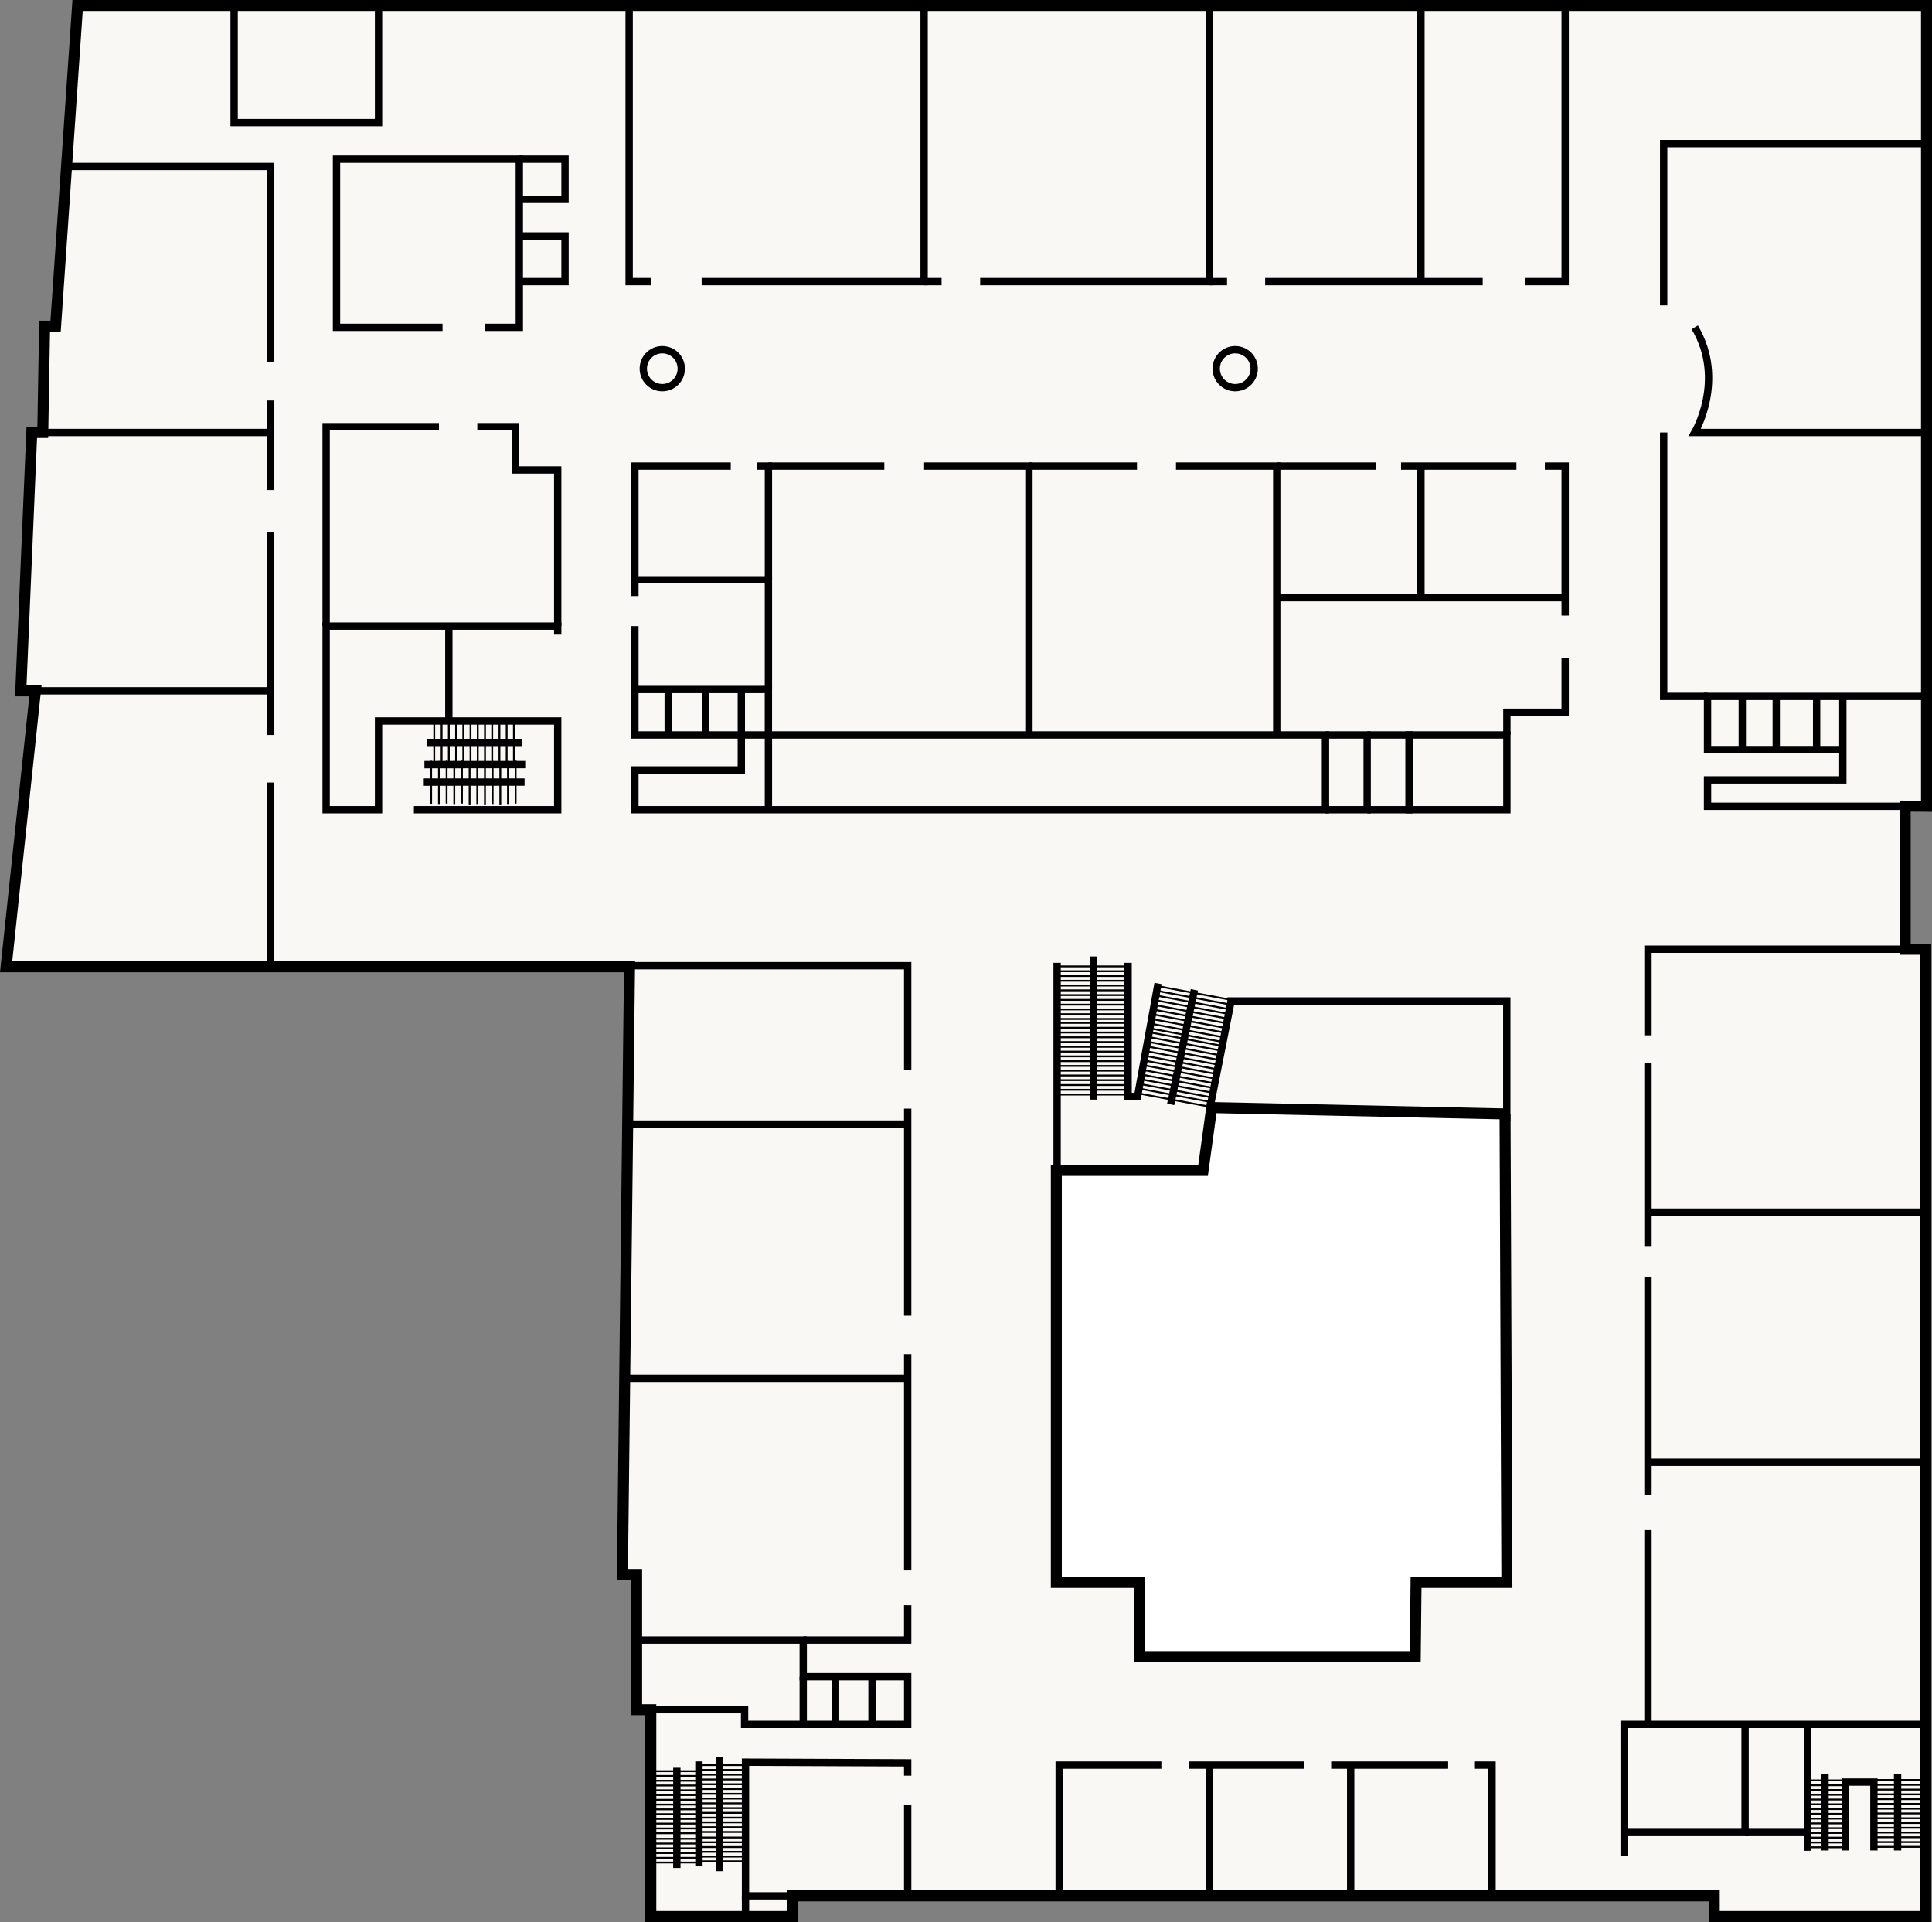 <svg id="Layer_1" data-name="Layer 1" xmlns="http://www.w3.org/2000/svg" viewBox="0 0 1054.34 1048.86"><rect x="0" y="0" width="1054.34" height="1048.86" fill="#808080" stroke="none"/><defs><style>.cls-1{fill:#faf8f5;}.cls-1,.cls-2,.cls-3,.cls-4{stroke:#000;stroke-miterlimit:10;}.cls-1,.cls-2{stroke-width:6px;}.cls-2{fill:#fff;}.cls-3,.cls-4{fill:none;}.cls-3{stroke-width:4px;}</style></defs><title>TP_4</title><polygon class="cls-1" points="1039.71 439.91 1039.71 518.04 1050.9 518.04 1050.9 1045.86 935.52 1045.86 935.52 1034.57 772.78 1034.57 629.79 1034.57 432.66 1034.57 432.66 1045.86 355.16 1045.86 355.16 933 347.41 933 347.41 859.21 339.66 859.21 343.54 527.59 3.34 527.59 19.34 377 11.34 377 17.34 236 23.34 236 24.34 178 30.34 178 42.34 3 1051.34 3 1051.34 440 1039.71 439.91"/><polyline class="cls-2" points="821.86 608.33 821.43 607.89 661.27 604.42 656.54 638.71 576.46 638.71 576.46 863.55 621.7 863.55 621.7 904 772.34 904 772.78 863.55 822.34 863.55 821.34 607.89"/><polyline class="cls-3" points="432.66 1034.57 406.83 1034.57 406.83 961.65 495.34 962 495.34 969"/><line class="cls-3" x1="576.89" y1="639.15" x2="576.89" y2="525.42"/><polyline class="cls-3" points="615.63 525.42 615.63 598.35 620.8 598.35 631.99 536.71"/><line class="cls-3" x1="596.69" y1="521.95" x2="596.69" y2="600.08"/><line class="cls-3" x1="638.88" y1="602.69" x2="651.8" y2="540.18"/><line class="cls-4" x1="577.22" y1="527.38" x2="615.63" y2="527.38"/><line class="cls-4" x1="614.84" y1="556.07" x2="577.41" y2="556.07"/><line class="cls-4" x1="577.03" y1="553.47" x2="615.44" y2="553.47"/><line class="cls-4" x1="576.65" y1="550.86" x2="615.06" y2="550.86"/><line class="cls-4" x1="577.03" y1="548.26" x2="615.44" y2="548.26"/><line class="cls-4" x1="576.65" y1="545.66" x2="615.06" y2="545.66"/><line class="cls-4" x1="577.03" y1="543.05" x2="615.44" y2="543.05"/><line class="cls-4" x1="576.65" y1="540.45" x2="615.06" y2="540.45"/><line class="cls-4" x1="577.41" y1="537.84" x2="614.84" y2="537.84"/><line class="cls-4" x1="577.03" y1="535.24" x2="615.44" y2="535.24"/><line class="cls-4" x1="577.41" y1="532.63" x2="614.84" y2="532.63"/><line class="cls-4" x1="577.03" y1="530.03" x2="615.44" y2="530.03"/><line class="cls-4" x1="577.83" y1="558.21" x2="616.25" y2="558.21"/><line class="cls-4" x1="615.45" y1="586.9" x2="578.02" y2="586.9"/><line class="cls-4" x1="577.64" y1="584.3" x2="616.05" y2="584.3"/><line class="cls-4" x1="577.26" y1="581.69" x2="615.67" y2="581.69"/><line class="cls-4" x1="577.64" y1="579.09" x2="616.05" y2="579.09"/><line class="cls-4" x1="577.26" y1="576.48" x2="615.67" y2="576.48"/><line class="cls-4" x1="577.64" y1="573.88" x2="616.05" y2="573.88"/><line class="cls-4" x1="577.26" y1="571.27" x2="615.67" y2="571.27"/><line class="cls-4" x1="578.02" y1="568.67" x2="615.45" y2="568.67"/><line class="cls-4" x1="577.64" y1="566.07" x2="616.05" y2="566.07"/><line class="cls-4" x1="578.02" y1="563.46" x2="615.45" y2="563.46"/><line class="cls-4" x1="577.64" y1="560.86" x2="616.05" y2="560.86"/><line class="cls-4" x1="577.83" y1="589.46" x2="616.25" y2="589.46"/><line class="cls-4" x1="577.64" y1="597.32" x2="616.05" y2="597.32"/><line class="cls-4" x1="578.02" y1="594.71" x2="615.45" y2="594.71"/><line class="cls-4" x1="577.64" y1="592.11" x2="616.05" y2="592.11"/><line class="cls-4" x1="666.63" y1="568.52" x2="627.99" y2="561.28"/><line class="cls-4" x1="628.07" y1="558.65" x2="667.73" y2="566.08"/><line class="cls-4" x1="628.15" y1="556.02" x2="667.81" y2="563.44"/><line class="cls-4" x1="629.01" y1="553.53" x2="668.67" y2="560.96"/><line class="cls-4" x1="629.09" y1="550.89" x2="668.75" y2="558.32"/><line class="cls-4" x1="629.96" y1="548.41" x2="669.62" y2="555.84"/><line class="cls-4" x1="630.04" y1="545.77" x2="669.69" y2="553.2"/><line class="cls-4" x1="631.3" y1="543.36" x2="669.94" y2="550.6"/><line class="cls-4" x1="631.37" y1="540.73" x2="671.03" y2="548.15"/><line class="cls-4" x1="670.88" y1="545.48" x2="632.24" y2="538.24"/><line class="cls-4" x1="628.04" y1="563.47" x2="667.7" y2="570.89"/><line class="cls-4" x1="661.68" y1="598.95" x2="623.04" y2="591.71"/><line class="cls-4" x1="623.12" y1="589.08" x2="662.78" y2="596.51"/><line class="cls-4" x1="623.19" y1="586.44" x2="662.85" y2="593.87"/><line class="cls-4" x1="624.06" y1="583.96" x2="663.72" y2="591.39"/><line class="cls-4" x1="624.14" y1="581.32" x2="663.8" y2="588.75"/><line class="cls-4" x1="625" y1="578.83" x2="664.66" y2="586.26"/><line class="cls-4" x1="625.08" y1="576.2" x2="664.74" y2="583.63"/><line class="cls-4" x1="626.34" y1="573.79" x2="664.98" y2="581.03"/><line class="cls-4" x1="626.42" y1="571.15" x2="666.08" y2="578.58"/><line class="cls-4" x1="627.28" y1="568.67" x2="665.93" y2="575.9"/><line class="cls-4" x1="627.36" y1="566.03" x2="667.02" y2="573.46"/><line class="cls-4" x1="622.38" y1="594.19" x2="662.04" y2="601.62"/><line class="cls-4" x1="621.7" y1="596.76" x2="661.36" y2="604.19"/><polyline class="cls-3" points="1007.14 1009.83 1007.14 972.5 1022.64 972.5 1022.64 1009.83"/><line class="cls-3" x1="995.95" y1="1009.83" x2="995.95" y2="968.16"/><line class="cls-3" x1="1035.56" y1="968.16" x2="1035.56" y2="1009.83"/><line class="cls-4" x1="987.43" y1="971.57" x2="1006.28" y2="971.57"/><line class="cls-4" x1="1005.89" y1="1000.26" x2="987.53" y2="1000.26"/><line class="cls-4" x1="987.34" y1="997.66" x2="1006.19" y2="997.66"/><line class="cls-4" x1="987.15" y1="995.05" x2="1006" y2="995.05"/><line class="cls-4" x1="987.34" y1="992.45" x2="1006.19" y2="992.45"/><line class="cls-4" x1="987.15" y1="989.85" x2="1006" y2="989.85"/><line class="cls-4" x1="987.34" y1="987.24" x2="1006.19" y2="987.24"/><line class="cls-4" x1="987.15" y1="984.64" x2="1006" y2="984.64"/><line class="cls-4" x1="987.53" y1="982.03" x2="1005.89" y2="982.03"/><line class="cls-4" x1="987.34" y1="979.43" x2="1006.19" y2="979.43"/><line class="cls-4" x1="987.53" y1="976.82" x2="1005.89" y2="976.82"/><line class="cls-4" x1="987.34" y1="974.22" x2="1006.19" y2="974.22"/><line class="cls-4" x1="987.43" y1="1002.82" x2="1006.28" y2="1002.82"/><line class="cls-4" x1="987.53" y1="1008.08" x2="1005.89" y2="1008.08"/><line class="cls-4" x1="987.34" y1="1005.47" x2="1006.19" y2="1005.47"/><line class="cls-4" x1="1023.31" y1="971.35" x2="1049.34" y2="971.35"/><line class="cls-4" x1="1048.8" y1="1000.04" x2="1023.44" y2="1000.04"/><line class="cls-4" x1="1023.18" y1="997.44" x2="1049.21" y2="997.44"/><line class="cls-4" x1="1022.92" y1="994.83" x2="1048.95" y2="994.83"/><line class="cls-4" x1="1023.18" y1="992.23" x2="1049.21" y2="992.23"/><line class="cls-4" x1="1022.92" y1="989.62" x2="1048.95" y2="989.62"/><line class="cls-4" x1="1023.18" y1="987.02" x2="1049.21" y2="987.02"/><line class="cls-4" x1="1022.92" y1="984.41" x2="1048.95" y2="984.41"/><line class="cls-4" x1="1023.44" y1="981.81" x2="1048.8" y2="981.81"/><line class="cls-4" x1="1023.18" y1="979.21" x2="1049.21" y2="979.21"/><line class="cls-4" x1="1023.44" y1="976.6" x2="1048.8" y2="976.6"/><line class="cls-4" x1="1023.18" y1="974" x2="1049.21" y2="974"/><line class="cls-4" x1="1023.31" y1="1002.6" x2="1049.34" y2="1002.6"/><line class="cls-4" x1="1023.44" y1="1007.85" x2="1048.8" y2="1007.85"/><line class="cls-4" x1="1023.18" y1="1005.25" x2="1049.21" y2="1005.25"/><line class="cls-3" x1="381.42" y1="961.22" x2="381.42" y2="1018.51"/><line class="cls-3" x1="392.62" y1="958.61" x2="392.62" y2="1021.12"/><line class="cls-3" x1="369.37" y1="1019.38" x2="369.37" y2="964.69"/><line class="cls-4" x1="382.74" y1="963.23" x2="407.26" y2="963.23"/><line class="cls-4" x1="406.75" y1="991.92" x2="382.86" y2="991.92"/><line class="cls-4" x1="382.62" y1="989.31" x2="407.13" y2="989.31"/><line class="cls-4" x1="382.37" y1="986.71" x2="406.89" y2="986.71"/><line class="cls-4" x1="382.62" y1="984.11" x2="407.13" y2="984.11"/><line class="cls-4" x1="382.37" y1="981.5" x2="406.89" y2="981.5"/><line class="cls-4" x1="382.62" y1="978.9" x2="407.13" y2="978.9"/><line class="cls-4" x1="382.37" y1="976.29" x2="406.89" y2="976.29"/><line class="cls-4" x1="382.86" y1="973.69" x2="406.75" y2="973.69"/><line class="cls-4" x1="382.62" y1="971.08" x2="407.13" y2="971.08"/><line class="cls-4" x1="382.86" y1="968.48" x2="406.75" y2="968.48"/><line class="cls-4" x1="382.62" y1="965.87" x2="407.13" y2="965.87"/><line class="cls-4" x1="382.74" y1="994.48" x2="407.26" y2="994.48"/><line class="cls-4" x1="382.86" y1="999.73" x2="406.75" y2="999.73"/><line class="cls-4" x1="382.62" y1="997.13" x2="407.13" y2="997.13"/><line class="cls-4" x1="406.45" y1="1013.16" x2="382.57" y2="1013.16"/><line class="cls-4" x1="382.32" y1="1010.56" x2="406.84" y2="1010.56"/><line class="cls-4" x1="382.08" y1="1007.96" x2="406.6" y2="1007.96"/><line class="cls-4" x1="382.32" y1="1005.35" x2="406.84" y2="1005.35"/><line class="cls-4" x1="382.08" y1="1002.75" x2="406.6" y2="1002.75"/><line class="cls-4" x1="382.44" y1="1015.73" x2="406.96" y2="1015.73"/><line class="cls-4" x1="381.6" y1="992.6" x2="356.42" y2="992.6"/><line class="cls-4" x1="356.16" y1="990" x2="382.01" y2="990"/><line class="cls-4" x1="355.9" y1="987.39" x2="381.75" y2="987.39"/><line class="cls-4" x1="356.16" y1="984.79" x2="382.01" y2="984.79"/><line class="cls-4" x1="355.9" y1="982.18" x2="381.75" y2="982.18"/><line class="cls-4" x1="356.16" y1="979.58" x2="382.01" y2="979.58"/><line class="cls-4" x1="355.9" y1="976.98" x2="381.75" y2="976.98"/><line class="cls-4" x1="356.42" y1="974.37" x2="381.6" y2="974.37"/><line class="cls-4" x1="356.16" y1="971.77" x2="382.01" y2="971.77"/><line class="cls-4" x1="356.42" y1="969.16" x2="381.6" y2="969.16"/><line class="cls-4" x1="356.16" y1="966.56" x2="382.01" y2="966.56"/><line class="cls-4" x1="356.29" y1="995.16" x2="382.14" y2="995.16"/><line class="cls-4" x1="356.42" y1="1000.41" x2="381.6" y2="1000.41"/><line class="cls-4" x1="356.16" y1="997.81" x2="382.01" y2="997.81"/><line class="cls-4" x1="381.29" y1="1013.85" x2="356.11" y2="1013.85"/><line class="cls-4" x1="355.85" y1="1011.24" x2="381.7" y2="1011.24"/><line class="cls-4" x1="355.59" y1="1008.64" x2="381.44" y2="1008.64"/><line class="cls-4" x1="355.85" y1="1006.04" x2="381.7" y2="1006.04"/><line class="cls-4" x1="355.59" y1="1003.43" x2="381.44" y2="1003.43"/><line class="cls-4" x1="355.98" y1="1016.41" x2="381.83" y2="1016.41"/><line class="cls-3" x1="406.83" y1="1034.57" x2="406.83" y2="1045.86"/><polyline class="cls-3" points="669.88 546.26 822.29 546.26 822.29 611.79"/><line class="cls-3" x1="672.03" y1="545.39" x2="660.13" y2="605.41"/><line class="cls-3" x1="495.34" y1="985" x2="495.34" y2="1034.57"/><polyline class="cls-3" points="355.34 933 406.34 933 406.34 941 495.34 941 495.34 915 438.34 915 438.34 895 347.41 895"/><line class="cls-3" x1="438.34" y1="915" x2="438.34" y2="941"/><line class="cls-3" x1="475.87" y1="915" x2="475.87" y2="940.82"/><line class="cls-3" x1="455.99" y1="915" x2="455.99" y2="941"/><polyline class="cls-3" points="438.34 895 495.34 895 495.34 876"/><line class="cls-3" x1="495.34" y1="857" x2="495.34" y2="739"/><line class="cls-3" x1="495.34" y1="718" x2="495.34" y2="605"/><polyline class="cls-3" points="495.34 584 495.34 527 343.34 527"/><line class="cls-3" x1="340.91" y1="752.15" x2="495.34" y2="752.15"/><line class="cls-3" x1="342.53" y1="613.44" x2="495.34" y2="613.44"/><line class="cls-3" x1="986.34" y1="1010" x2="986.34" y2="940"/><polyline class="cls-3" points="1039.34 518 899.34 518 899.34 565"/><line class="cls-3" x1="899.34" y1="580" x2="899.34" y2="680"/><line class="cls-3" x1="899.34" y1="697" x2="899.34" y2="816"/><polyline class="cls-3" points="899.34 835 899.34 941 1050.9 941"/><polyline class="cls-3" points="886.34 1013 886.34 941 899.34 941"/><polyline class="cls-3" points="886.34 1000 952.34 1000 952.34 941"/><line class="cls-3" x1="952.34" y1="1000" x2="987.53" y2="1000"/><rect class="cls-3" x="346.47" y="376.27" width="72.86" height="24.83"/><line class="cls-3" x1="364.65" y1="376.27" x2="364.65" y2="401.1"/><line class="cls-3" x1="385.05" y1="376.27" x2="385.05" y2="401.1"/><polyline class="cls-3" points="404.56 376.27 404.56 401.1 404.56 420.17 346.47 420.17 346.47 441.89 419.34 441.89 419.34 401.1 723.35 401.1 723.35 441.89 419.34 441.89"/><polyline class="cls-3" points="723.35 441.89 746.09 441.89 746.09 401.1 723.35 401.1"/><polyline class="cls-3" points="746.09 401.1 769.02 401.1 769.02 441.89 746.09 441.89"/><rect class="cls-3" x="769.02" y="401.1" width="53.32" height="40.79"/><line class="cls-3" x1="346.47" y1="376.27" x2="346.47" y2="341.69"/><polyline class="cls-3" points="346.47 325.28 346.47 316.41 419.34 316.41 419.34 376.27"/><polyline class="cls-3" points="346.47 316.41 346.47 254.34 398.79 254.34"/><polyline class="cls-3" points="419.34 316.41 419.34 254.34 412.98 254.34"/><line class="cls-3" x1="419.34" y1="254.34" x2="482.59" y2="254.34"/><polyline class="cls-3" points="504.32 254.34 561.51 254.34 561.51 401.1"/><line class="cls-3" x1="561.51" y1="254.34" x2="620.48" y2="254.34"/><polyline class="cls-3" points="641.77 254.34 696.75 254.34 696.75 401.1"/><line class="cls-3" x1="696.75" y1="254.34" x2="750.84" y2="254.34"/><line class="cls-3" x1="764.59" y1="254.34" x2="827.55" y2="254.34"/><polyline class="cls-3" points="843.07 254.34 854.15 254.34 854.15 335.92"/><line class="cls-3" x1="696.75" y1="326.17" x2="854.15" y2="326.17"/><line class="cls-3" x1="775.45" y1="254.34" x2="775.45" y2="326.17"/><polyline class="cls-3" points="822.34 401.1 822.34 388.69 854.15 388.69 854.15 358.98"/><line class="cls-3" x1="899.34" y1="661.5" x2="1050.9" y2="661.5"/><line class="cls-3" x1="899.34" y1="798" x2="1050.9" y2="798"/><polyline class="cls-3" points="578.02 1034.57 578.02 963.23 633.79 963.23"/><line class="cls-3" x1="648.86" y1="963.23" x2="711.82" y2="963.23"/><line class="cls-3" x1="726.45" y1="963.23" x2="790.3" y2="963.23"/><polyline class="cls-3" points="804.49 963.23 814.25 963.23 814.25 1034.57"/><line class="cls-3" x1="660.13" y1="963.23" x2="660.13" y2="1034.57"/><line class="cls-3" x1="737.1" y1="963.23" x2="737.1" y2="1034.57"/><line class="cls-3" x1="147.72" y1="527.59" x2="147.72" y2="427.04"/><line class="cls-3" x1="147.72" y1="401.1" x2="147.72" y2="290.25"/><line class="cls-3" x1="19.34" y1="377" x2="147.72" y2="377"/><line class="cls-3" x1="147.72" y1="267.42" x2="147.72" y2="218.54"/><line class="cls-3" x1="23.34" y1="236" x2="147.72" y2="236"/><polyline class="cls-3" points="147.72 197.59 147.72 90.84 36.31 90.84"/><polyline class="cls-3" points="127.77 3 127.77 66.9 206.58 66.9 206.58 3"/><polyline class="cls-3" points="264.44 178.63 283.4 178.63 283.4 86.85 183.64 86.85 183.64 178.63 241.5 178.63"/><polyline class="cls-3" points="283.4 86.85 308.34 86.85 308.34 108.8 283.4 108.8"/><polyline class="cls-3" points="283.4 153.69 308.34 153.69 308.34 128.75 283.4 128.75"/><polyline class="cls-3" points="343.34 3 343.34 153.69 355.23 153.69"/><polyline class="cls-3" points="382.9 153.69 504.32 153.69 504.32 3"/><line class="cls-3" x1="504.32" y1="153.69" x2="513.85" y2="153.69"/><polyline class="cls-3" points="534.91 153.69 660.13 153.69 660.13 3"/><line class="cls-3" x1="660.13" y1="153.69" x2="669.62" y2="153.69"/><line class="cls-3" x1="690.43" y1="153.69" x2="809.15" y2="153.69"/><polyline class="cls-3" points="832.09 153.69 854.15 153.69 854.15 3"/><line class="cls-3" x1="775.45" y1="3" x2="775.45" y2="153.69"/><polyline class="cls-3" points="1050.9 380.04 931.85 380.04 931.85 409.08 1005.68 409.08"/><polyline class="cls-3" points="1005.68 380.04 1005.68 425.61 931.85 425.61 931.85 440.02 1039.71 440.02"/><line class="cls-3" x1="950.81" y1="380.04" x2="950.81" y2="409.08"/><line class="cls-3" x1="969.34" y1="380.04" x2="969.34" y2="409.08"/><line class="cls-3" x1="991.38" y1="380.04" x2="991.38" y2="409.08"/><circle class="cls-3" cx="674.08" cy="201.19" r="10.36"/><circle class="cls-3" cx="361.42" cy="201.19" r="10.36"/><polyline class="cls-3" points="931.85 380.04 907.91 380.04 907.91 236"/><path class="cls-3" d="M1087,1213H960.53s17-28.68,0-57.37" transform="translate(-35.66 -977)"/><polyline class="cls-3" points="1051.34 78.34 907.91 78.34 907.91 166.66"/><line class="cls-3" x1="285.05" y1="405.17" x2="233.19" y2="405.18"/><line class="cls-4" x1="236.98" y1="417" x2="236.98" y2="393.57"/><line class="cls-4" x1="280.45" y1="416.88" x2="280.45" y2="393.45"/><line class="cls-4" x1="276.5" y1="417.12" x2="276.5" y2="393.69"/><line class="cls-4" x1="272.56" y1="417.36" x2="272.56" y2="393.93"/><line class="cls-4" x1="268.61" y1="417.12" x2="268.61" y2="393.69"/><line class="cls-4" x1="264.67" y1="417.36" x2="264.67" y2="393.93"/><line class="cls-4" x1="260.72" y1="417.12" x2="260.72" y2="393.69"/><line class="cls-4" x1="256.78" y1="417.36" x2="256.78" y2="393.93"/><line class="cls-4" x1="252.83" y1="416.88" x2="252.83" y2="393.45"/><line class="cls-4" x1="248.89" y1="417.12" x2="248.89" y2="393.69"/><line class="cls-4" x1="244.94" y1="416.88" x2="244.94" y2="393.45"/><line class="cls-4" x1="241" y1="417.12" x2="241" y2="393.69"/><line class="cls-3" x1="286.27" y1="426.8" x2="231.27" y2="426.81"/><line class="cls-4" x1="235.29" y1="438.64" x2="235.29" y2="415.2"/><line class="cls-4" x1="281.39" y1="438.52" x2="281.39" y2="415.08"/><line class="cls-4" x1="277.21" y1="438.76" x2="277.21" y2="415.32"/><line class="cls-4" x1="273.02" y1="438.99" x2="273.02" y2="415.56"/><line class="cls-4" x1="268.84" y1="438.76" x2="268.84" y2="415.32"/><line class="cls-4" x1="264.65" y1="438.99" x2="264.65" y2="415.56"/><line class="cls-4" x1="260.47" y1="438.76" x2="260.47" y2="415.32"/><line class="cls-4" x1="256.28" y1="438.99" x2="256.28" y2="415.56"/><line class="cls-4" x1="252.1" y1="438.52" x2="252.1" y2="415.08"/><line class="cls-4" x1="247.92" y1="438.76" x2="247.92" y2="415.32"/><line class="cls-4" x1="243.73" y1="438.52" x2="243.73" y2="415.08"/><line class="cls-4" x1="239.55" y1="438.76" x2="239.55" y2="415.32"/><line class="cls-3" x1="286.62" y1="417.27" x2="231.62" y2="417.28"/><polyline class="cls-3" points="225.87 441.89 304.35 441.89 304.35 393.45 206.58 393.45 206.58 441.89 177.98 441.89 177.98 341.69 304.35 341.69 304.35 346.34"/><line class="cls-3" x1="244.94" y1="341.69" x2="244.94" y2="393.45"/><polyline class="cls-3" points="177.98 341.69 177.98 232.84 239.55 232.84"/><polyline class="cls-3" points="260.47 232.84 281.39 232.84 281.39 256.44 304.35 256.44 304.35 341.69"/></svg>